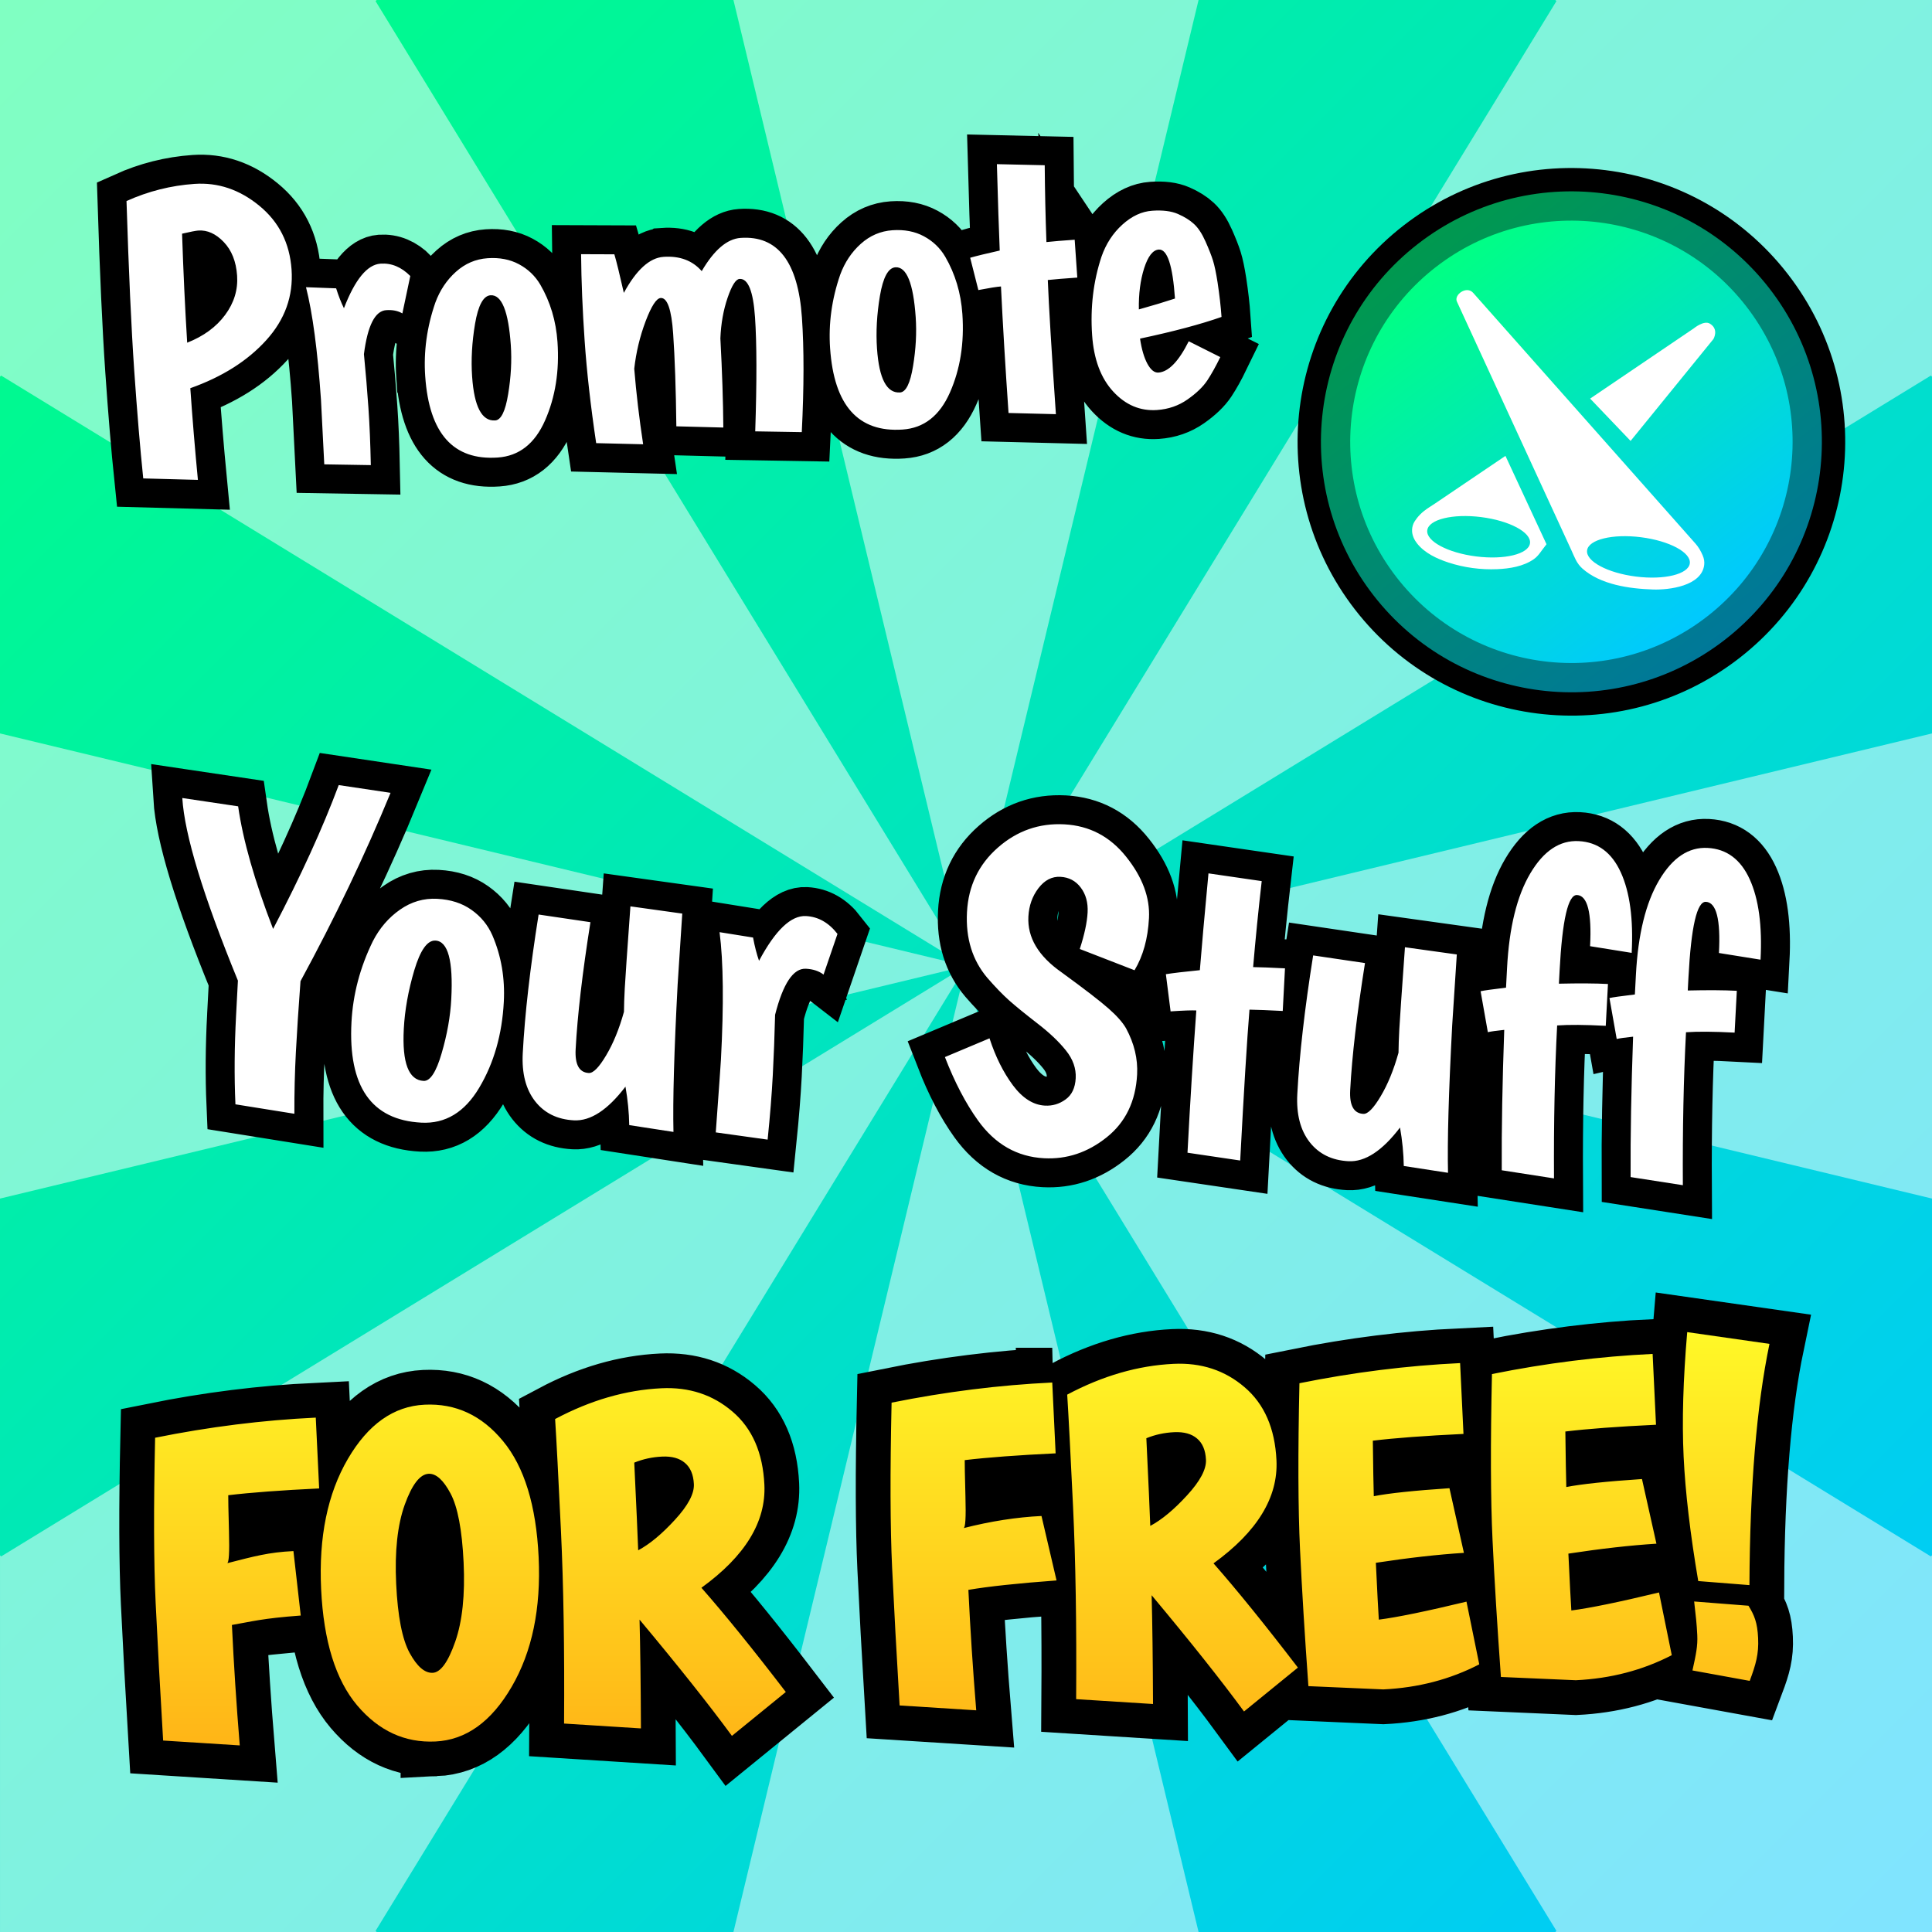 <svg version="1.1" xmlns="http://www.w3.org/2000/svg" xmlns:xlink="http://www.w3.org/1999/xlink" width="250" height="250" viewBox="0,0,250,250"><rect x="0" y="0" width="250" height="250" fill="#333333" stroke="none"/><defs><linearGradient x1="115" y1="55" x2="365" y2="305" gradientUnits="userSpaceOnUse" id="color-1"><stop offset="0" stop-color="#00ff84"/><stop offset="1" stop-color="#00c8ff"/></linearGradient><linearGradient x1="239.453" y1="227.375" x2="239.453" y2="280.856" gradientUnits="userSpaceOnUse" id="color-2"><stop offset="0" stop-color="#fff827"/><stop offset="1" stop-color="#ffb517"/></linearGradient><linearGradient x1="298.467" y1="86.569" x2="338.211" y2="137.776" gradientUnits="userSpaceOnUse" id="color-3"><stop offset="0" stop-color="#00994f"/><stop offset="1" stop-color="#007899"/></linearGradient><linearGradient x1="300.79" y1="89.562" x2="335.888" y2="134.783" gradientUnits="userSpaceOnUse" id="color-4"><stop offset="0" stop-color="#00ff84"/><stop offset="1" stop-color="#00c9ff"/></linearGradient></defs><g transform="translate(-115,-55)"><g fill-rule="nonzero" stroke-linejoin="miter" stroke-miterlimit="10" stroke-dasharray="" stroke-dashoffset="0" style="mix-blend-mode: normal"><path d="M115,55h250v250h-250z" fill="url(#color-1)" stroke="none" stroke-width="1" stroke-linecap="butt"/><g fill-opacity="0.502" fill="#ffffff" stroke="none" stroke-width="0" stroke-linecap="butt"><path d="M240,180l124.856,76.402l0.144,-0.144v48.741h-48.741l0.144,-0.144z" data-paper-data="{&quot;index&quot;:null}"/><path d="M209.906,305l30.094,-125l30.094,125z"/><path d="M270.094,55l-30.094,125l-30.094,-125z" data-paper-data="{&quot;index&quot;:null}"/><path d="M115,149.906l125,30.094l-125,30.094z"/><path d="M365,210.094l-125,-30.094l125,-30.094z" data-paper-data="{&quot;index&quot;:null}"/><path d="M240,180l-124.856,-76.402l-0.144,0.144v-48.741h48.741l-0.144,0.144z" data-paper-data="{&quot;index&quot;:null}"/><path d="M163.598,304.856l0.144,0.144h-48.741v-48.741l0.144,0.144l124.856,-76.402z" data-paper-data="{&quot;index&quot;:null}"/><path d="M316.402,55.144l-0.144,-0.144h48.741v48.741l-0.144,-0.144l-124.856,76.402z" data-paper-data="{&quot;index&quot;:null}"/></g><path d="M145.55,186.363l0.236,-4.471c-4.503,-10.995 -6.901,-18.872 -7.197,-23.629l7.226,1.076c0.626,4.388 2.133,9.675 4.523,15.863c3.585,-6.843 6.417,-13.048 8.493,-18.613l6.707,1.003c-3.299,8.019 -7.183,16.144 -11.654,24.375c-0.26,3.484 -0.459,6.542 -0.598,9.175c-0.139,2.633 -0.203,5.292 -0.194,7.978l-7.628,-1.222c-0.158,-3.619 -0.129,-7.464 0.085,-11.535zM167.251,188.146c-0.231,4.38 0.622,6.622 2.558,6.724c0.855,0.045 1.635,-1.147 2.339,-3.575c0.712,-2.428 1.128,-4.765 1.246,-7.012c0.262,-4.963 -0.42,-7.487 -2.047,-7.573c-1.044,-0.055 -1.958,1.228 -2.741,3.85c-0.776,2.622 -1.228,5.151 -1.356,7.587zM160.481,187.265c0.19,-3.601 1.11,-7.088 2.76,-10.46c0.871,-1.699 2.043,-3.063 3.516,-4.093c1.473,-1.03 3.08,-1.499 4.82,-1.407c1.74,0.092 3.217,0.568 4.431,1.429c1.221,0.861 2.127,1.967 2.715,3.318c1.142,2.662 1.631,5.526 1.47,8.59c-0.223,4.221 -1.283,7.925 -3.181,11.109c-1.89,3.178 -4.386,4.685 -7.488,4.521c-6.468,-0.341 -9.483,-4.677 -9.043,-13.006zM203.284,173.217l-0.598,9.175c-0.456,8.632 -0.636,14.991 -0.54,19.078l-5.723,-0.882c-0.028,-1.633 -0.19,-3.291 -0.488,-4.976c-2.299,3.019 -4.522,4.472 -6.671,4.359c-2.149,-0.113 -3.823,-0.938 -5.024,-2.473c-1.201,-1.543 -1.733,-3.612 -1.596,-6.207c0.266,-5.031 0.949,-11.015 2.051,-17.951l6.707,0.991c-1.046,6.591 -1.684,12.072 -1.915,16.445c-0.105,1.982 0.463,3.006 1.704,3.071c0.575,0.03 1.32,-0.727 2.237,-2.272c0.924,-1.544 1.694,-3.427 2.312,-5.647c0.007,-0.857 0.041,-1.864 0.103,-3.022c0.061,-1.165 0.305,-4.706 0.732,-10.624zM219.287,180.355c-1.627,-0.086 -2.957,1.9 -3.99,5.957c-0.068,2.72 -0.167,5.321 -0.298,7.802c-0.131,2.474 -0.353,5.258 -0.668,8.352l-6.71,-0.935c0.414,-5.691 0.637,-8.827 0.667,-9.41c0.378,-7.164 0.319,-12.664 -0.176,-16.499l4.333,0.695c0.213,1.142 0.471,2.145 0.774,3.011c2.113,-3.962 4.138,-5.892 6.075,-5.79c1.589,0.084 2.948,0.854 4.077,2.309l-1.803,5.265c-0.59,-0.456 -1.351,-0.709 -2.281,-0.758zM254.724,177.799c0.607,-1.872 0.944,-3.448 1.012,-4.726c0.067,-1.279 -0.229,-2.352 -0.888,-3.222c-0.652,-0.869 -1.53,-1.333 -2.635,-1.391c-1.097,-0.058 -2.045,0.434 -2.843,1.477c-0.791,1.043 -1.223,2.264 -1.297,3.664c-0.143,2.708 1.285,5.113 4.285,7.213c2.988,2.176 5.018,3.74 6.091,4.691c1.08,0.952 1.835,1.808 2.266,2.566c1.057,1.96 1.533,3.946 1.427,5.959c-0.184,3.488 -1.503,6.206 -3.958,8.155c-2.447,1.95 -5.142,2.847 -8.085,2.691c-3.488,-0.184 -6.334,-1.81 -8.539,-4.877c-1.597,-2.224 -3.027,-4.962 -4.289,-8.215l5.772,-2.426c0.77,2.37 1.778,4.395 3.025,6.077c1.254,1.675 2.638,2.552 4.151,2.632c0.968,0.051 1.855,-0.213 2.659,-0.793c0.812,-0.579 1.251,-1.497 1.317,-2.753c0.067,-1.263 -0.356,-2.462 -1.267,-3.595c-0.911,-1.141 -2.15,-2.314 -3.717,-3.519c-1.567,-1.213 -2.778,-2.199 -3.633,-2.957c-0.855,-0.766 -1.794,-1.737 -2.816,-2.914c-1.936,-2.28 -2.814,-5.114 -2.635,-8.503c0.179,-3.389 1.509,-6.172 3.991,-8.347c2.482,-2.183 5.35,-3.188 8.603,-3.017c3.253,0.172 5.925,1.576 8.017,4.213c2.099,2.63 3.079,5.272 2.939,7.927c-0.14,2.655 -0.763,4.902 -1.869,6.741zM281.277,180.304l-0.291,5.515c-1.861,-0.098 -3.296,-0.155 -4.304,-0.17c-0.318,3.867 -0.718,10.375 -1.201,19.521l-6.82,-1.009c0.358,-6.779 0.739,-12.915 1.142,-18.409c-0.583,-0.031 -1.692,0.009 -3.329,0.12l-0.611,-4.812c0.933,-0.148 2.399,-0.321 4.397,-0.519c0.227,-2.863 0.599,-7.039 1.116,-12.527l6.889,1.001c-0.437,3.823 -0.807,7.532 -1.111,11.128c0.97,0.013 2.344,0.067 4.122,0.161zM303.51,178.507l-0.598,9.175c-0.456,8.632 -0.636,14.991 -0.54,19.078l-5.723,-0.882c-0.028,-1.633 -0.19,-3.291 -0.488,-4.976c-2.299,3.019 -4.522,4.472 -6.671,4.359c-2.149,-0.113 -3.823,-0.938 -5.024,-2.473c-1.201,-1.543 -1.733,-3.612 -1.596,-6.207c0.266,-5.031 0.949,-11.015 2.051,-17.951l6.707,0.991c-1.046,6.591 -1.684,12.072 -1.915,16.445c-0.105,1.982 0.463,3.006 1.704,3.071c0.575,0.03 1.32,-0.727 2.237,-2.272c0.924,-1.544 1.694,-3.427 2.312,-5.647c0.007,-0.857 0.042,-1.864 0.103,-3.022c0.061,-1.165 0.305,-4.706 0.731,-10.624zM310.012,180.25c0.276,-5.235 1.277,-9.31 3.001,-12.223c1.725,-2.921 3.816,-4.316 6.275,-4.187c2.459,0.13 4.273,1.477 5.442,4.043c1.169,2.565 1.639,6.038 1.407,10.418l-5.382,-0.864c0.229,-4.343 -0.333,-6.55 -1.687,-6.621c-1.158,-0.061 -1.91,3.203 -2.258,9.793l-0.089,1.68c2.605,-0.06 4.721,-0.047 6.348,0.039l-0.286,5.413c-2.678,-0.141 -4.775,-0.157 -6.29,-0.048c-0.313,5.931 -0.449,12.528 -0.407,19.791l-6.761,-1.051c-0.028,-5.365 0.079,-11.421 0.322,-18.168c-1.015,0.106 -1.722,0.205 -2.121,0.298l-0.938,-5.296c0.392,-0.093 1.489,-0.248 3.29,-0.464zM326.687,181.131c0.276,-5.235 1.277,-9.31 3.001,-12.223c1.725,-2.921 3.816,-4.316 6.275,-4.187c2.459,0.13 4.273,1.477 5.442,4.043c1.169,2.565 1.639,6.038 1.407,10.418l-5.383,-0.864c0.229,-4.343 -0.333,-6.55 -1.687,-6.621c-1.158,-0.061 -1.91,3.203 -2.258,9.793l-0.089,1.68c2.605,-0.06 4.721,-0.047 6.348,0.039l-0.286,5.413c-2.678,-0.141 -4.775,-0.157 -6.29,-0.048c-0.313,5.931 -0.449,12.528 -0.407,19.791l-6.761,-1.051c-0.028,-5.365 0.079,-11.421 0.322,-18.168c-1.015,0.106 -1.722,0.205 -2.121,0.298l-0.938,-5.296c0.392,-0.093 1.489,-0.248 3.29,-0.464z" fill="none" stroke="#000000" stroke-width="7.5" stroke-linecap="square"/><path d="M133.536,116.907c-0.403,-3.882 -0.793,-8.549 -1.17,-14c-0.377,-5.458 -0.709,-12.755 -0.996,-21.893c2.816,-1.268 5.747,-2.008 8.791,-2.218c3.045,-0.21 5.841,0.731 8.39,2.824c2.548,2.086 3.941,4.843 4.178,8.271c0.236,3.421 -0.86,6.468 -3.289,9.142c-2.422,2.673 -5.693,4.739 -9.813,6.199c0.266,3.851 0.593,7.806 0.982,11.865zM144.138,95.743c1.155,-1.565 1.669,-3.259 1.543,-5.08c-0.126,-1.828 -0.703,-3.277 -1.729,-4.348c-1.026,-1.07 -2.124,-1.565 -3.293,-1.484c-0.309,0.021 -1.009,0.158 -2.099,0.408c0.16,4.858 0.38,9.56 0.661,14.106c2.124,-0.836 3.763,-2.036 4.917,-3.602zM164.972,95.134c-1.445,0.1 -2.405,1.996 -2.879,5.689c0.234,2.408 0.427,4.715 0.579,6.919c0.152,2.198 0.256,4.679 0.312,7.444l-6.024,-0.1c-0.249,-5.068 -0.391,-7.861 -0.427,-8.378c-0.44,-6.365 -1.085,-11.213 -1.937,-14.544l3.9,0.146c0.311,0.985 0.647,1.843 1.009,2.574c1.438,-3.726 3.017,-5.648 4.737,-5.767c1.411,-0.098 2.694,0.435 3.848,1.598l-1.023,4.842c-0.57,-0.339 -1.269,-0.48 -2.096,-0.422zM176.093,103.745c0.269,3.892 1.264,5.778 2.984,5.659c0.759,-0.052 1.319,-1.189 1.679,-3.408c0.367,-2.22 0.481,-4.328 0.343,-6.324c-0.305,-4.409 -1.18,-6.564 -2.625,-6.464c-0.928,0.064 -1.595,1.295 -2.004,3.694c-0.402,2.398 -0.528,4.679 -0.378,6.844zM170.022,103.699c-0.221,-3.199 0.214,-6.376 1.307,-9.531c0.585,-1.594 1.473,-2.925 2.662,-3.993c1.189,-1.068 2.556,-1.656 4.102,-1.762c1.546,-0.107 2.901,0.154 4.066,0.783c1.171,0.628 2.09,1.507 2.755,2.636c1.295,2.227 2.037,4.701 2.225,7.423c0.259,3.75 -0.277,7.134 -1.608,10.15c-1.325,3.009 -3.365,4.609 -6.121,4.799c-5.747,0.397 -8.876,-3.104 -9.387,-10.504zM200.854,88.237c2.097,-0.145 3.747,0.47 4.949,1.846c1.607,-2.745 3.287,-4.178 5.041,-4.299c4.785,-0.331 7.427,3.1 7.924,10.291c0.281,4.066 0.275,9.013 -0.018,14.841l-6.024,-0.1c0.214,-6.484 0.204,-11.41 -0.028,-14.777c-0.233,-3.374 -0.901,-5.023 -2.003,-4.947c-0.484,0.033 -0.998,0.846 -1.544,2.437c-0.545,1.591 -0.856,3.341 -0.934,5.251c0.23,4.306 0.357,8.153 0.382,11.542l-6.079,-0.157c-0.059,-4.865 -0.197,-8.864 -0.414,-11.996c-0.216,-3.132 -0.755,-4.668 -1.615,-4.609c-0.551,0.038 -1.201,1.042 -1.95,3.012c-0.742,1.969 -1.232,4.016 -1.47,6.139c0.259,3.163 0.643,6.422 1.152,9.777l-6.078,-0.147c-0.718,-4.826 -1.216,-9.235 -1.491,-13.228c-0.276,-3.992 -0.43,-7.733 -0.461,-11.222l4.306,0.016c0.272,0.913 0.681,2.577 1.226,4.99c1.624,-2.982 3.333,-4.536 5.128,-4.66zM228.485,100.125c0.269,3.892 1.264,5.778 2.984,5.659c0.759,-0.052 1.319,-1.189 1.679,-3.408c0.367,-2.22 0.481,-4.328 0.343,-6.324c-0.305,-4.409 -1.18,-6.564 -2.625,-6.464c-0.928,0.064 -1.595,1.295 -2.004,3.694c-0.402,2.398 -0.528,4.679 -0.378,6.844zM222.414,100.078c-0.221,-3.199 0.214,-6.376 1.307,-9.531c0.585,-1.594 1.473,-2.925 2.662,-3.993c1.189,-1.068 2.557,-1.656 4.102,-1.762c1.546,-0.107 2.901,0.154 4.066,0.783c1.171,0.628 2.09,1.507 2.755,2.636c1.295,2.227 2.037,4.701 2.225,7.423c0.259,3.75 -0.277,7.134 -1.608,10.15c-1.325,3.009 -3.365,4.609 -6.121,4.799c-5.747,0.397 -8.876,-3.104 -9.387,-10.504zM254.063,86.019l0.339,4.9c-1.653,0.114 -2.926,0.219 -3.817,0.314c0.137,3.448 0.486,9.235 1.048,17.361l-6.129,-0.154c-0.416,-6.022 -0.743,-11.48 -0.979,-16.373c-0.518,0.036 -1.493,0.191 -2.926,0.466l-1.059,-4.181c0.808,-0.231 2.083,-0.542 3.825,-0.933c-0.109,-2.552 -0.231,-6.278 -0.367,-11.178l6.189,0.14c0.027,3.422 0.101,6.736 0.221,9.942c0.858,-0.093 2.077,-0.194 3.656,-0.303zM268.823,99.161l4.082,2.048c-0.573,1.181 -1.135,2.189 -1.685,3.024c-0.551,0.828 -1.402,1.647 -2.555,2.456c-1.153,0.809 -2.469,1.265 -3.947,1.367c-2.171,0.15 -4.059,-0.645 -5.665,-2.384c-1.606,-1.739 -2.517,-4.175 -2.733,-7.307c-0.248,-3.582 0.157,-6.967 1.213,-10.153c0.581,-1.661 1.481,-3.043 2.702,-4.147c1.22,-1.104 2.509,-1.703 3.867,-1.797c1.358,-0.094 2.465,0.046 3.321,0.419c0.856,0.373 1.552,0.808 2.086,1.304c0.541,0.496 1.035,1.249 1.483,2.258c0.448,1.009 0.772,1.834 0.971,2.475c0.2,0.641 0.396,1.58 0.59,2.816c0.248,1.637 0.419,3.128 0.512,4.472c-2.696,0.949 -6.211,1.885 -10.544,2.805c0.203,1.37 0.521,2.456 0.954,3.257c0.433,0.794 0.908,1.173 1.426,1.137c0,0 2.619,-1.44 3.924,-4.05zM264.943,87.293c-0.759,0.052 -1.389,0.856 -1.89,2.41c-0.494,1.554 -0.722,3.332 -0.685,5.335c1.795,-0.502 3.353,-0.971 4.674,-1.407c-0.297,-4.302 -0.997,-6.414 -2.099,-6.338z" fill="none" stroke="#000000" stroke-width="7.5" stroke-linecap="square"/><path d="M133.536,116.907c-0.403,-3.882 -0.793,-8.549 -1.17,-14c-0.377,-5.458 -0.709,-12.755 -0.996,-21.893c2.816,-1.268 5.747,-2.008 8.791,-2.218c3.045,-0.21 5.841,0.731 8.39,2.824c2.548,2.086 3.941,4.843 4.178,8.271c0.236,3.421 -0.86,6.468 -3.289,9.142c-2.422,2.673 -5.693,4.739 -9.813,6.199c0.266,3.851 0.593,7.806 0.982,11.865zM144.138,95.743c1.155,-1.565 1.669,-3.259 1.543,-5.08c-0.126,-1.828 -0.703,-3.277 -1.729,-4.348c-1.026,-1.07 -2.124,-1.565 -3.293,-1.484c-0.309,0.021 -1.009,0.158 -2.099,0.408c0.16,4.858 0.38,9.56 0.661,14.106c2.124,-0.836 3.763,-2.036 4.917,-3.602zM164.972,95.134c-1.445,0.1 -2.405,1.996 -2.879,5.689c0.234,2.408 0.427,4.715 0.579,6.919c0.152,2.198 0.256,4.679 0.312,7.444l-6.024,-0.1c-0.249,-5.068 -0.391,-7.861 -0.427,-8.378c-0.44,-6.365 -1.085,-11.213 -1.937,-14.544l3.9,0.146c0.311,0.985 0.647,1.843 1.009,2.574c1.438,-3.726 3.017,-5.648 4.737,-5.767c1.411,-0.098 2.694,0.435 3.848,1.598l-1.023,4.842c-0.57,-0.339 -1.269,-0.48 -2.096,-0.422zM176.093,103.745c0.269,3.892 1.264,5.778 2.984,5.659c0.759,-0.052 1.319,-1.189 1.679,-3.408c0.367,-2.22 0.481,-4.328 0.343,-6.324c-0.305,-4.409 -1.18,-6.564 -2.625,-6.464c-0.928,0.064 -1.595,1.295 -2.004,3.694c-0.402,2.398 -0.528,4.679 -0.378,6.844zM170.022,103.699c-0.221,-3.199 0.214,-6.376 1.307,-9.531c0.585,-1.594 1.473,-2.925 2.662,-3.993c1.189,-1.068 2.556,-1.656 4.102,-1.762c1.546,-0.107 2.901,0.154 4.066,0.783c1.171,0.628 2.09,1.507 2.755,2.636c1.295,2.227 2.037,4.701 2.225,7.423c0.259,3.75 -0.277,7.134 -1.608,10.15c-1.325,3.009 -3.365,4.609 -6.121,4.799c-5.747,0.397 -8.876,-3.104 -9.387,-10.504zM200.854,88.237c2.097,-0.145 3.747,0.47 4.949,1.846c1.607,-2.745 3.287,-4.178 5.041,-4.299c4.785,-0.331 7.427,3.1 7.924,10.291c0.281,4.066 0.275,9.013 -0.018,14.841l-6.024,-0.1c0.214,-6.484 0.204,-11.41 -0.028,-14.777c-0.233,-3.374 -0.901,-5.023 -2.003,-4.947c-0.484,0.033 -0.998,0.846 -1.544,2.437c-0.545,1.591 -0.856,3.341 -0.934,5.251c0.23,4.306 0.357,8.153 0.382,11.542l-6.079,-0.157c-0.059,-4.865 -0.197,-8.864 -0.414,-11.996c-0.216,-3.132 -0.755,-4.668 -1.615,-4.609c-0.551,0.038 -1.201,1.042 -1.95,3.012c-0.742,1.969 -1.232,4.016 -1.47,6.139c0.259,3.163 0.643,6.422 1.152,9.777l-6.078,-0.147c-0.718,-4.826 -1.216,-9.235 -1.491,-13.228c-0.276,-3.992 -0.43,-7.733 -0.461,-11.222l4.306,0.016c0.272,0.913 0.681,2.577 1.226,4.99c1.624,-2.982 3.333,-4.536 5.128,-4.66zM228.485,100.125c0.269,3.892 1.264,5.778 2.984,5.659c0.759,-0.052 1.319,-1.189 1.679,-3.408c0.367,-2.22 0.481,-4.328 0.343,-6.324c-0.305,-4.409 -1.18,-6.564 -2.625,-6.464c-0.928,0.064 -1.595,1.295 -2.004,3.694c-0.402,2.398 -0.528,4.679 -0.378,6.844zM222.414,100.078c-0.221,-3.199 0.214,-6.376 1.307,-9.531c0.585,-1.594 1.473,-2.925 2.662,-3.993c1.189,-1.068 2.557,-1.656 4.102,-1.762c1.546,-0.107 2.901,0.154 4.066,0.783c1.171,0.628 2.09,1.507 2.755,2.636c1.295,2.227 2.037,4.701 2.225,7.423c0.259,3.75 -0.277,7.134 -1.608,10.15c-1.325,3.009 -3.365,4.609 -6.121,4.799c-5.747,0.397 -8.876,-3.104 -9.387,-10.504zM254.063,86.019l0.339,4.9c-1.653,0.114 -2.926,0.219 -3.817,0.314c0.137,3.448 0.486,9.235 1.048,17.361l-6.129,-0.154c-0.416,-6.022 -0.743,-11.48 -0.979,-16.373c-0.518,0.036 -1.493,0.191 -2.926,0.466l-1.059,-4.181c0.808,-0.231 2.083,-0.542 3.825,-0.933c-0.109,-2.552 -0.231,-6.278 -0.367,-11.178l6.189,0.14c0.027,3.422 0.101,6.736 0.221,9.942c0.858,-0.093 2.077,-0.194 3.656,-0.303zM264.899,103.211c1.311,-0.091 2.619,-1.44 3.924,-4.05l4.082,2.048c-0.573,1.181 -1.135,2.189 -1.685,3.024c-0.551,0.828 -1.402,1.647 -2.555,2.456c-1.153,0.809 -2.469,1.265 -3.947,1.367c-2.171,0.15 -4.059,-0.645 -5.665,-2.384c-1.606,-1.739 -2.517,-4.175 -2.733,-7.307c-0.248,-3.582 0.157,-6.967 1.213,-10.153c0.581,-1.661 1.481,-3.043 2.702,-4.147c1.22,-1.104 2.509,-1.703 3.867,-1.797c1.358,-0.094 2.465,0.046 3.321,0.419c0.856,0.373 1.552,0.808 2.086,1.304c0.541,0.496 1.035,1.249 1.483,2.258c0.448,1.009 0.772,1.834 0.971,2.475c0.2,0.641 0.396,1.58 0.59,2.816c0.248,1.637 0.419,3.128 0.512,4.472c-2.696,0.949 -6.211,1.885 -10.544,2.805c0.203,1.37 0.521,2.456 0.954,3.257c0.433,0.794 0.908,1.173 1.426,1.137zM264.943,87.293c-0.759,0.052 -1.389,0.856 -1.89,2.41c-0.494,1.554 -0.722,3.332 -0.685,5.335c1.795,-0.502 3.353,-0.971 4.674,-1.407c-0.297,-4.302 -0.997,-6.414 -2.099,-6.338z" fill="#ffffff" stroke="none" stroke-width="1" stroke-linecap="square"/><path d="M145.55,186.363l0.236,-4.471c-4.503,-10.995 -6.901,-18.872 -7.197,-23.629l7.226,1.076c0.626,4.388 2.133,9.675 4.523,15.863c3.585,-6.843 6.417,-13.048 8.493,-18.613l6.707,1.003c-3.299,8.019 -7.183,16.144 -11.654,24.375c-0.26,3.484 -0.459,6.542 -0.598,9.175c-0.139,2.633 -0.203,5.292 -0.194,7.978l-7.628,-1.222c-0.158,-3.619 -0.129,-7.464 0.085,-11.535zM167.251,188.146c-0.231,4.38 0.622,6.622 2.558,6.724c0.855,0.045 1.635,-1.147 2.339,-3.575c0.712,-2.428 1.128,-4.765 1.246,-7.012c0.262,-4.963 -0.42,-7.487 -2.047,-7.573c-1.044,-0.055 -1.958,1.228 -2.741,3.85c-0.776,2.622 -1.228,5.151 -1.356,7.587zM160.481,187.265c0.19,-3.601 1.11,-7.088 2.76,-10.46c0.871,-1.699 2.043,-3.063 3.516,-4.093c1.473,-1.03 3.08,-1.499 4.82,-1.407c1.74,0.092 3.217,0.568 4.431,1.429c1.221,0.861 2.127,1.967 2.715,3.318c1.142,2.662 1.631,5.526 1.47,8.59c-0.223,4.221 -1.283,7.925 -3.181,11.109c-1.89,3.178 -4.386,4.685 -7.488,4.521c-6.468,-0.341 -9.483,-4.677 -9.043,-13.006zM203.284,173.217l-0.598,9.175c-0.456,8.632 -0.636,14.991 -0.54,19.078l-5.723,-0.882c-0.028,-1.633 -0.19,-3.291 -0.488,-4.976c-2.299,3.019 -4.522,4.472 -6.671,4.359c-2.149,-0.113 -3.823,-0.938 -5.024,-2.473c-1.201,-1.543 -1.733,-3.612 -1.596,-6.207c0.266,-5.031 0.949,-11.015 2.051,-17.951l6.707,0.991c-1.046,6.591 -1.684,12.072 -1.915,16.445c-0.105,1.982 0.463,3.006 1.704,3.071c0.575,0.03 1.32,-0.727 2.237,-2.272c0.924,-1.544 1.694,-3.427 2.312,-5.647c0.007,-0.857 0.041,-1.864 0.103,-3.022c0.061,-1.165 0.305,-4.706 0.732,-10.624zM219.287,180.355c-1.627,-0.086 -2.957,1.9 -3.99,5.957c-0.068,2.72 -0.167,5.321 -0.298,7.802c-0.131,2.474 -0.353,5.258 -0.668,8.352l-6.71,-0.935c0.414,-5.691 0.637,-8.827 0.667,-9.41c0.378,-7.164 0.319,-12.664 -0.176,-16.499l4.333,0.695c0.213,1.142 0.471,2.145 0.774,3.011c2.113,-3.962 4.138,-5.892 6.075,-5.79c1.589,0.084 2.948,0.854 4.077,2.309l-1.803,5.265c-0.59,-0.456 -1.351,-0.709 -2.281,-0.758zM254.724,177.799c0.607,-1.872 0.944,-3.448 1.012,-4.726c0.067,-1.279 -0.229,-2.352 -0.888,-3.222c-0.652,-0.869 -1.53,-1.333 -2.635,-1.391c-1.097,-0.058 -2.045,0.434 -2.843,1.477c-0.791,1.043 -1.223,2.264 -1.297,3.664c-0.143,2.708 1.285,5.113 4.285,7.213c2.988,2.176 5.018,3.74 6.091,4.691c1.08,0.952 1.835,1.808 2.266,2.566c1.057,1.96 1.533,3.946 1.427,5.959c-0.184,3.488 -1.503,6.206 -3.958,8.155c-2.447,1.95 -5.142,2.847 -8.085,2.691c-3.488,-0.184 -6.334,-1.81 -8.539,-4.877c-1.597,-2.224 -3.027,-4.962 -4.289,-8.215l5.772,-2.426c0.77,2.37 1.778,4.395 3.025,6.077c1.254,1.675 2.638,2.552 4.151,2.632c0.968,0.051 1.855,-0.213 2.659,-0.793c0.812,-0.579 1.251,-1.497 1.317,-2.753c0.067,-1.263 -0.356,-2.462 -1.267,-3.595c-0.911,-1.141 -2.15,-2.314 -3.717,-3.519c-1.567,-1.213 -2.778,-2.199 -3.633,-2.957c-0.855,-0.766 -1.794,-1.737 -2.816,-2.914c-1.936,-2.28 -2.814,-5.114 -2.635,-8.503c0.179,-3.389 1.509,-6.172 3.991,-8.347c2.482,-2.183 5.35,-3.188 8.603,-3.017c3.253,0.172 5.925,1.576 8.017,4.213c2.099,2.63 3.079,5.272 2.939,7.927c-0.14,2.655 -0.763,4.902 -1.869,6.741zM281.277,180.304l-0.291,5.515c-1.861,-0.098 -3.296,-0.155 -4.304,-0.17c-0.318,3.867 -0.718,10.375 -1.201,19.521l-6.82,-1.009c0.358,-6.779 0.739,-12.915 1.142,-18.409c-0.583,-0.031 -1.692,0.009 -3.329,0.12l-0.611,-4.812c0.933,-0.148 2.399,-0.321 4.397,-0.519c0.227,-2.863 0.599,-7.039 1.116,-12.527l6.889,1.001c-0.437,3.823 -0.807,7.532 -1.111,11.128c0.97,0.013 2.344,0.067 4.122,0.161zM303.51,178.507l-0.598,9.175c-0.456,8.632 -0.636,14.991 -0.54,19.078l-5.723,-0.882c-0.028,-1.633 -0.19,-3.291 -0.488,-4.976c-2.299,3.019 -4.522,4.472 -6.671,4.359c-2.149,-0.113 -3.823,-0.938 -5.024,-2.473c-1.201,-1.543 -1.733,-3.612 -1.596,-6.207c0.266,-5.031 0.949,-11.015 2.051,-17.951l6.707,0.991c-1.046,6.591 -1.684,12.072 -1.915,16.445c-0.105,1.982 0.463,3.006 1.704,3.071c0.575,0.03 1.32,-0.727 2.237,-2.272c0.924,-1.544 1.694,-3.427 2.312,-5.647c0.007,-0.857 0.042,-1.864 0.103,-3.022c0.061,-1.165 0.305,-4.706 0.731,-10.624zM310.012,180.25c0.276,-5.235 1.277,-9.31 3.001,-12.223c1.725,-2.921 3.816,-4.316 6.275,-4.187c2.459,0.13 4.273,1.477 5.442,4.043c1.169,2.565 1.639,6.038 1.407,10.418l-5.382,-0.864c0.229,-4.343 -0.333,-6.55 -1.687,-6.621c-1.158,-0.061 -1.91,3.203 -2.258,9.793l-0.089,1.68c2.605,-0.06 4.721,-0.047 6.348,0.039l-0.286,5.413c-2.678,-0.141 -4.775,-0.157 -6.29,-0.048c-0.313,5.931 -0.449,12.528 -0.407,19.791l-6.761,-1.051c-0.028,-5.365 0.079,-11.421 0.322,-18.168c-1.015,0.106 -1.722,0.205 -2.121,0.298l-0.938,-5.296c0.392,-0.093 1.489,-0.248 3.29,-0.464zM326.687,181.131c0.276,-5.235 1.277,-9.31 3.001,-12.223c1.725,-2.921 3.816,-4.316 6.275,-4.187c2.459,0.13 4.273,1.477 5.442,4.043c1.169,2.565 1.639,6.038 1.407,10.418l-5.383,-0.864c0.229,-4.343 -0.333,-6.55 -1.687,-6.621c-1.158,-0.061 -1.91,3.203 -2.258,9.793l-0.089,1.68c2.605,-0.06 4.721,-0.047 6.348,0.039l-0.286,5.413c-2.678,-0.141 -4.775,-0.157 -6.29,-0.048c-0.313,5.931 -0.449,12.528 -0.407,19.791l-6.761,-1.051c-0.028,-5.365 0.079,-11.421 0.322,-18.168c-1.015,0.106 -1.722,0.205 -2.121,0.298l-0.938,-5.296c0.392,-0.093 1.489,-0.248 3.29,-0.464z" fill="#ffffff" stroke="none" stroke-width="1" stroke-linecap="square"/><path d="M156.297,247.604c-4.905,0.234 -8.826,0.526 -11.762,0.877c-0.01,0.4 0.021,1.966 0.093,4.698c0.079,2.724 -0.252,4.103 -0.252,4.103c0,0 6.878,-1.419 10.093,-1.572l1.947,8.34c-5.023,0.37 -8.825,0.777 -11.408,1.22c0.243,5.101 0.582,10.296 1.015,15.585l-9.914,-0.629c-0.399,-6.694 -0.722,-12.632 -0.969,-17.813c-0.247,-5.181 -0.27,-12.304 -0.069,-21.369c6.973,-1.409 13.903,-2.277 20.79,-2.605zM171.338,280.348c-3.948,0.188 -7.32,-1.368 -10.117,-4.667c-2.79,-3.307 -4.346,-8.324 -4.667,-15.051c-0.321,-6.727 0.83,-12.338 3.453,-16.834c2.622,-4.496 5.936,-6.84 9.942,-7.03c4.013,-0.191 7.393,1.379 10.141,4.71c2.755,3.331 4.292,8.33 4.609,14.999c0.317,6.662 -0.845,12.259 -3.487,16.793c-2.635,4.533 -5.926,6.894 -9.874,7.082zM170.462,245.708c-1.118,0.053 -2.148,1.39 -3.093,4.009c-0.937,2.619 -1.305,6.03 -1.105,10.231c0.2,4.202 0.782,7.185 1.747,8.95c0.964,1.758 1.957,2.612 2.98,2.564c1.023,-0.049 1.996,-1.393 2.917,-4.034c0.922,-2.64 1.282,-6.061 1.082,-10.263c-0.2,-4.202 -0.764,-7.171 -1.69,-8.909c-0.927,-1.745 -1.873,-2.595 -2.838,-2.549zM187.99,278.027c0.064,-9.647 -0.07,-17.954 -0.402,-24.92c-0.332,-6.974 -0.584,-11.802 -0.756,-14.485c4.582,-2.437 9.17,-3.764 13.764,-3.983c3.578,-0.17 6.64,0.836 9.188,3.021c2.555,2.177 3.93,5.329 4.127,9.458c0.229,4.797 -2.487,9.243 -8.147,13.338c3.038,3.455 6.677,7.951 10.92,13.488l-6.973,5.678c-2.971,-4.048 -6.956,-9.062 -11.954,-15.042c0.095,3.523 0.155,8.215 0.18,14.076zM197.581,255.609c1.482,-0.791 3.067,-2.106 4.754,-3.947c1.694,-1.841 2.512,-3.378 2.453,-4.612c-0.059,-1.234 -0.444,-2.15 -1.156,-2.749c-0.705,-0.606 -1.693,-0.879 -2.963,-0.819c-1.27,0.061 -2.468,0.321 -3.596,0.782c0.274,5.74 0.443,9.521 0.508,11.344zM251.16,233.898l0.437,9.165c-4.905,0.234 -8.826,0.526 -11.762,0.877c-0.01,0.4 0.021,1.966 0.093,4.698c0.079,2.724 -0.252,4.103 -0.252,4.103c0,0 6.878,-1.419 10.093,-1.572l1.947,8.34c-5.023,0.37 -8.825,0.777 -11.408,1.22c0.243,5.101 0.582,10.296 1.015,15.585l-9.914,-0.629c-0.399,-6.694 -0.722,-12.632 -0.969,-17.813c-0.247,-5.181 -0.27,-12.304 -0.069,-21.369c6.973,-1.409 13.903,-2.277 20.79,-2.605zM254.254,274.869c0.064,-9.647 -0.07,-17.954 -0.402,-24.92c-0.332,-6.974 -0.584,-11.802 -0.756,-14.485c4.582,-2.437 9.17,-3.764 13.764,-3.983c3.578,-0.17 6.64,0.836 9.188,3.021c2.555,2.177 3.93,5.329 4.127,9.458c0.229,4.797 -2.487,9.243 -8.147,13.338c3.038,3.455 6.677,7.951 10.92,13.488l-6.973,5.678c-2.971,-4.048 -6.956,-9.062 -11.954,-15.042c0.095,3.523 0.155,8.215 0.18,14.076zM263.845,252.451c1.482,-0.791 3.067,-2.106 4.754,-3.947c1.694,-1.841 2.512,-3.378 2.453,-4.612c-0.059,-1.234 -0.444,-2.15 -1.156,-2.749c-0.705,-0.606 -1.693,-0.879 -2.963,-0.819c-1.27,0.061 -2.468,0.321 -3.596,0.782c0.274,5.74 0.443,9.521 0.508,11.344zM284.306,273.186c-0.472,-6.552 -0.834,-12.455 -1.084,-17.709c-0.251,-5.261 -0.276,-12.424 -0.075,-21.488c6.973,-1.409 13.903,-2.277 20.79,-2.605l0.437,9.165c-4.942,0.235 -8.852,0.527 -11.73,0.875c0.042,3.467 0.083,5.862 0.124,7.184c1.96,-0.384 5.224,-0.729 9.791,-1.034l1.871,8.366c-3.357,0.211 -7.155,0.639 -11.394,1.285c0.179,3.766 0.307,6.218 0.383,7.357c2.371,-0.302 6.153,-1.079 11.344,-2.33l1.652,8.114c-3.762,1.947 -7.9,3.027 -12.413,3.243zM309.218,271.999c-0.472,-6.552 -0.834,-12.455 -1.084,-17.709c-0.251,-5.261 -0.276,-12.424 -0.075,-21.488c6.973,-1.409 13.903,-2.277 20.79,-2.605l0.437,9.165c-4.942,0.235 -8.852,0.527 -11.73,0.875c0.042,3.467 0.083,5.862 0.124,7.184c1.96,-0.384 5.224,-0.729 9.791,-1.034l1.871,8.366c-3.357,0.211 -7.155,0.639 -11.394,1.285c0.179,3.766 0.307,6.218 0.383,7.357c2.371,-0.302 6.153,-1.079 11.344,-2.33l1.652,8.114c-3.762,1.947 -7.9,3.027 -12.413,3.243zM334.751,259.589c-1.042,-6.14 -1.672,-11.51 -1.891,-16.111c-0.219,-4.601 -0.064,-9.968 0.465,-16.103l10.644,1.522c-1.669,8.022 -2.533,18.427 -2.593,31.216zM341.253,262.781c0.757,1.237 1.15,2.156 1.247,4.195c0.097,2.032 -0.289,3.396 -1.089,5.529l-7.407,-1.349c0.46,-2.095 0.69,-3.142 0.622,-4.579c-0.069,-1.444 -0.18,-2.413 -0.403,-4.345z" fill="none" stroke="#000000" stroke-width="9" stroke-linecap="square"/><path d="M155.861,238.439l0.437,9.165c-4.905,0.234 -8.826,0.526 -11.762,0.877c-0.01,0.4 0.021,1.966 0.093,4.698c0.079,2.724 -0.005,4.091 -0.252,4.103c3.514,-0.895 5.378,-1.419 8.593,-1.572l0.947,8.34c-5.023,0.37 -6.325,0.777 -8.908,1.22c0.243,5.101 0.582,10.296 1.015,15.585l-9.914,-0.629c-0.399,-6.694 -0.722,-12.632 -0.969,-17.813c-0.247,-5.181 -0.27,-12.304 -0.069,-21.369c6.973,-1.409 13.903,-2.277 20.79,-2.605zM171.338,280.348c-3.948,0.188 -7.32,-1.368 -10.117,-4.667c-2.79,-3.307 -4.346,-8.324 -4.667,-15.051c-0.321,-6.727 0.83,-12.338 3.453,-16.834c2.622,-4.496 5.936,-6.84 9.942,-7.03c4.013,-0.191 7.393,1.379 10.141,4.71c2.755,3.331 4.292,8.33 4.609,14.999c0.317,6.662 -0.845,12.259 -3.487,16.793c-2.635,4.533 -5.926,6.894 -9.874,7.082zM170.462,245.708c-1.118,0.053 -2.148,1.39 -3.093,4.009c-0.937,2.619 -1.305,6.03 -1.105,10.231c0.2,4.202 0.782,7.185 1.747,8.95c0.964,1.758 1.957,2.612 2.98,2.564c1.023,-0.049 1.996,-1.393 2.917,-4.034c0.922,-2.64 1.282,-6.061 1.082,-10.263c-0.2,-4.202 -0.764,-7.171 -1.69,-8.909c-0.927,-1.745 -1.873,-2.595 -2.838,-2.549zM187.99,278.027c0.064,-9.647 -0.07,-17.954 -0.402,-24.92c-0.332,-6.974 -0.584,-11.802 -0.756,-14.485c4.582,-2.437 9.17,-3.764 13.764,-3.983c3.578,-0.17 6.64,0.836 9.188,3.021c2.555,2.177 3.93,5.329 4.127,9.458c0.229,4.797 -2.487,9.243 -8.147,13.338c3.038,3.455 6.677,7.951 10.92,13.488l-6.973,5.678c-2.971,-4.048 -6.956,-9.062 -11.954,-15.042c0.095,3.523 0.155,8.215 0.18,14.076zM197.581,255.609c1.482,-0.791 3.067,-2.106 4.754,-3.947c1.694,-1.841 2.512,-3.378 2.453,-4.612c-0.059,-1.234 -0.444,-2.15 -1.156,-2.749c-0.705,-0.606 -1.693,-0.879 -2.963,-0.819c-1.27,0.061 -2.468,0.321 -3.596,0.782c0.274,5.74 0.443,9.521 0.508,11.344zM251.16,233.898l0.437,9.165c-4.905,0.234 -8.826,0.526 -11.762,0.877c-0.01,0.4 0.021,1.966 0.093,4.698c0.079,2.724 -0.005,4.091 -0.252,4.103c3.514,-0.895 6.878,-1.419 10.093,-1.572l1.947,8.34c-5.023,0.37 -8.825,0.777 -11.408,1.22c0.243,5.101 0.582,10.296 1.015,15.585l-9.914,-0.629c-0.399,-6.694 -0.722,-12.632 -0.969,-17.813c-0.247,-5.181 -0.27,-12.304 -0.069,-21.369c6.973,-1.409 13.903,-2.277 20.79,-2.605zM254.254,274.869c0.064,-9.647 -0.07,-17.954 -0.402,-24.92c-0.332,-6.974 -0.584,-11.802 -0.756,-14.485c4.582,-2.437 9.17,-3.764 13.764,-3.983c3.578,-0.17 6.64,0.836 9.188,3.021c2.555,2.177 3.93,5.329 4.127,9.458c0.229,4.797 -2.487,9.243 -8.147,13.338c3.038,3.455 6.677,7.951 10.92,13.488l-6.973,5.678c-2.971,-4.048 -6.956,-9.062 -11.954,-15.042c0.095,3.523 0.155,8.215 0.18,14.076zM263.845,252.451c1.482,-0.791 3.067,-2.106 4.754,-3.947c1.694,-1.841 2.512,-3.378 2.453,-4.612c-0.059,-1.234 -0.444,-2.15 -1.156,-2.749c-0.705,-0.606 -1.693,-0.879 -2.963,-0.819c-1.27,0.061 -2.468,0.321 -3.596,0.782c0.274,5.74 0.443,9.521 0.508,11.344zM284.306,273.186c-0.472,-6.552 -0.834,-12.455 -1.084,-17.709c-0.251,-5.261 -0.276,-12.424 -0.075,-21.488c6.973,-1.409 13.903,-2.277 20.79,-2.605l0.437,9.165c-4.942,0.235 -8.852,0.527 -11.73,0.875c0.042,3.467 0.083,5.862 0.124,7.184c1.96,-0.384 5.224,-0.729 9.791,-1.034l1.871,8.366c-3.357,0.211 -7.155,0.639 -11.394,1.285c0.179,3.766 0.307,6.218 0.383,7.357c2.371,-0.302 6.153,-1.079 11.344,-2.33l1.652,8.114c-3.762,1.947 -7.9,3.027 -12.413,3.243zM309.218,271.999c-0.472,-6.552 -0.834,-12.455 -1.084,-17.709c-0.251,-5.261 -0.276,-12.424 -0.075,-21.488c6.973,-1.409 13.903,-2.277 20.79,-2.605l0.437,9.165c-4.942,0.235 -8.852,0.527 -11.73,0.875c0.042,3.467 0.083,5.862 0.124,7.184c1.96,-0.384 5.224,-0.729 9.791,-1.034l1.871,8.366c-3.357,0.211 -7.155,0.639 -11.394,1.285c0.179,3.766 0.307,6.218 0.383,7.357c2.371,-0.302 6.153,-1.079 11.344,-2.33l1.652,8.114c-3.762,1.947 -7.9,3.027 -12.413,3.243zM334.751,259.589c-1.042,-6.14 -1.672,-11.51 -1.891,-16.111c-0.219,-4.601 -0.064,-9.968 0.465,-16.103l10.644,1.522c-1.669,8.022 -2.533,18.427 -2.593,31.216zM341.253,262.781c0.757,1.237 1.15,2.156 1.247,4.195c0.097,2.032 -0.289,3.396 -1.089,5.529l-7.407,-1.349c0.46,-2.095 0.69,-3.142 0.622,-4.579c-0.069,-1.444 -0.18,-2.413 -0.403,-4.345z" fill="url(#color-2)" stroke="none" stroke-width="1" stroke-linecap="square"/><path d="M290.35,133.896c-11.998,-15.458 -9.192,-37.715 6.265,-49.713c15.458,-11.998 37.715,-9.192 49.713,6.265c11.998,15.458 9.193,37.715 -6.265,49.713c-15.458,11.998 -37.715,9.192 -49.713,-6.265z" fill="#000000" stroke="none" stroke-width="0" stroke-linecap="butt"/><path d="M292.736,132.044c-10.975,-14.14 -8.409,-34.5 5.731,-45.475c14.14,-10.975 34.5,-8.409 45.475,5.731c10.975,14.14 8.409,34.5 -5.731,45.475c-14.14,10.975 -34.5,8.409 -45.475,-5.731z" fill="url(#color-3)" stroke="none" stroke-width="0" stroke-linecap="butt"/><path d="M295.729,129.722c-9.692,-12.488 -7.426,-30.468 5.061,-40.16c12.488,-9.692 30.468,-7.426 40.16,5.061c9.692,12.488 7.426,30.468 -5.061,40.16c-12.488,9.692 -30.468,7.426 -40.16,-5.061z" fill="url(#color-4)" stroke="none" stroke-width="0" stroke-linecap="butt"/><path d="M325.997,112.056l-5.234,-5.478l13.442,-9.108c0,0 1.273,-1.044 2.035,-0.598c1.23,0.72 0.48,1.997 0.48,1.997z" data-paper-data="{&quot;index&quot;:null}" fill="#ffffff" stroke="none" stroke-width="1" stroke-linecap="butt"/><path d="M299.293,121.101c0.456,-0.355 0.956,-0.647 1.434,-0.97c1.516,-1.026 3.033,-2.051 4.549,-3.077c1.064,-0.72 4.529,-3.063 4.529,-3.063l5.311,11.428c0,0 -0.035,0.073 -0.251,0.338c-0.458,0.564 -0.78,1.174 -1.397,1.604c-1.353,0.943 -3.132,1.221 -4.743,1.289c-2.111,0.089 -4.28,-0.2 -6.289,-0.857c-1.478,-0.484 -3.071,-1.211 -4.059,-2.463c-0.352,-0.446 -0.614,-0.977 -0.652,-1.551c-0.023,-0.349 0.037,-0.701 0.175,-1.022c0.16,-0.372 0.67,-1.091 1.392,-1.654zM306.655,121.91c-3.671,-0.463 -6.791,0.302 -6.968,1.708c-0.177,1.406 2.655,2.921 6.326,3.384c3.671,0.463 6.791,-0.302 6.968,-1.708c0.177,-1.406 -2.655,-2.921 -6.326,-3.384z" fill="#ffffff" stroke="none" stroke-width="0.5" stroke-linecap="butt"/><path d="M333.301,124.11l1.1,1.241c0.399,0.45 0.696,0.977 0.932,1.531c0.001,0.003 0.003,0.005 0.003,0.009c0.164,0.383 0.238,0.803 0.186,1.218c-0.344,2.727 -4.535,3.238 -6.609,3.172c-3.124,-0.1 -6.805,-0.634 -9.145,-2.706c-0.768,-0.68 -1.025,-1.494 -1.43,-2.372c-0.363,-0.787 -0.725,-1.575 -1.087,-2.362c-3.129,-6.794 -6.258,-13.589 -9.386,-20.383c-1.447,-3.143 -2.894,-6.285 -4.341,-9.428c-0.413,-0.897 1.252,-2.093 2.1,-1.138c2.15,2.424 4.298,4.849 6.448,7.273c5.363,6.049 10.726,12.098 16.089,18.147c1.713,1.933 3.426,3.866 5.14,5.799zM327.335,124.516c-3.671,-0.463 -6.791,0.302 -6.968,1.708c-0.177,1.406 2.655,2.921 6.326,3.384c3.671,0.463 6.791,-0.302 6.968,-1.708c0.177,-1.406 -2.655,-2.921 -6.326,-3.384z" data-paper-data="{&quot;index&quot;:null}" fill="#ffffff" stroke="none" stroke-width="1" stroke-linecap="butt"/></g></g></svg>
